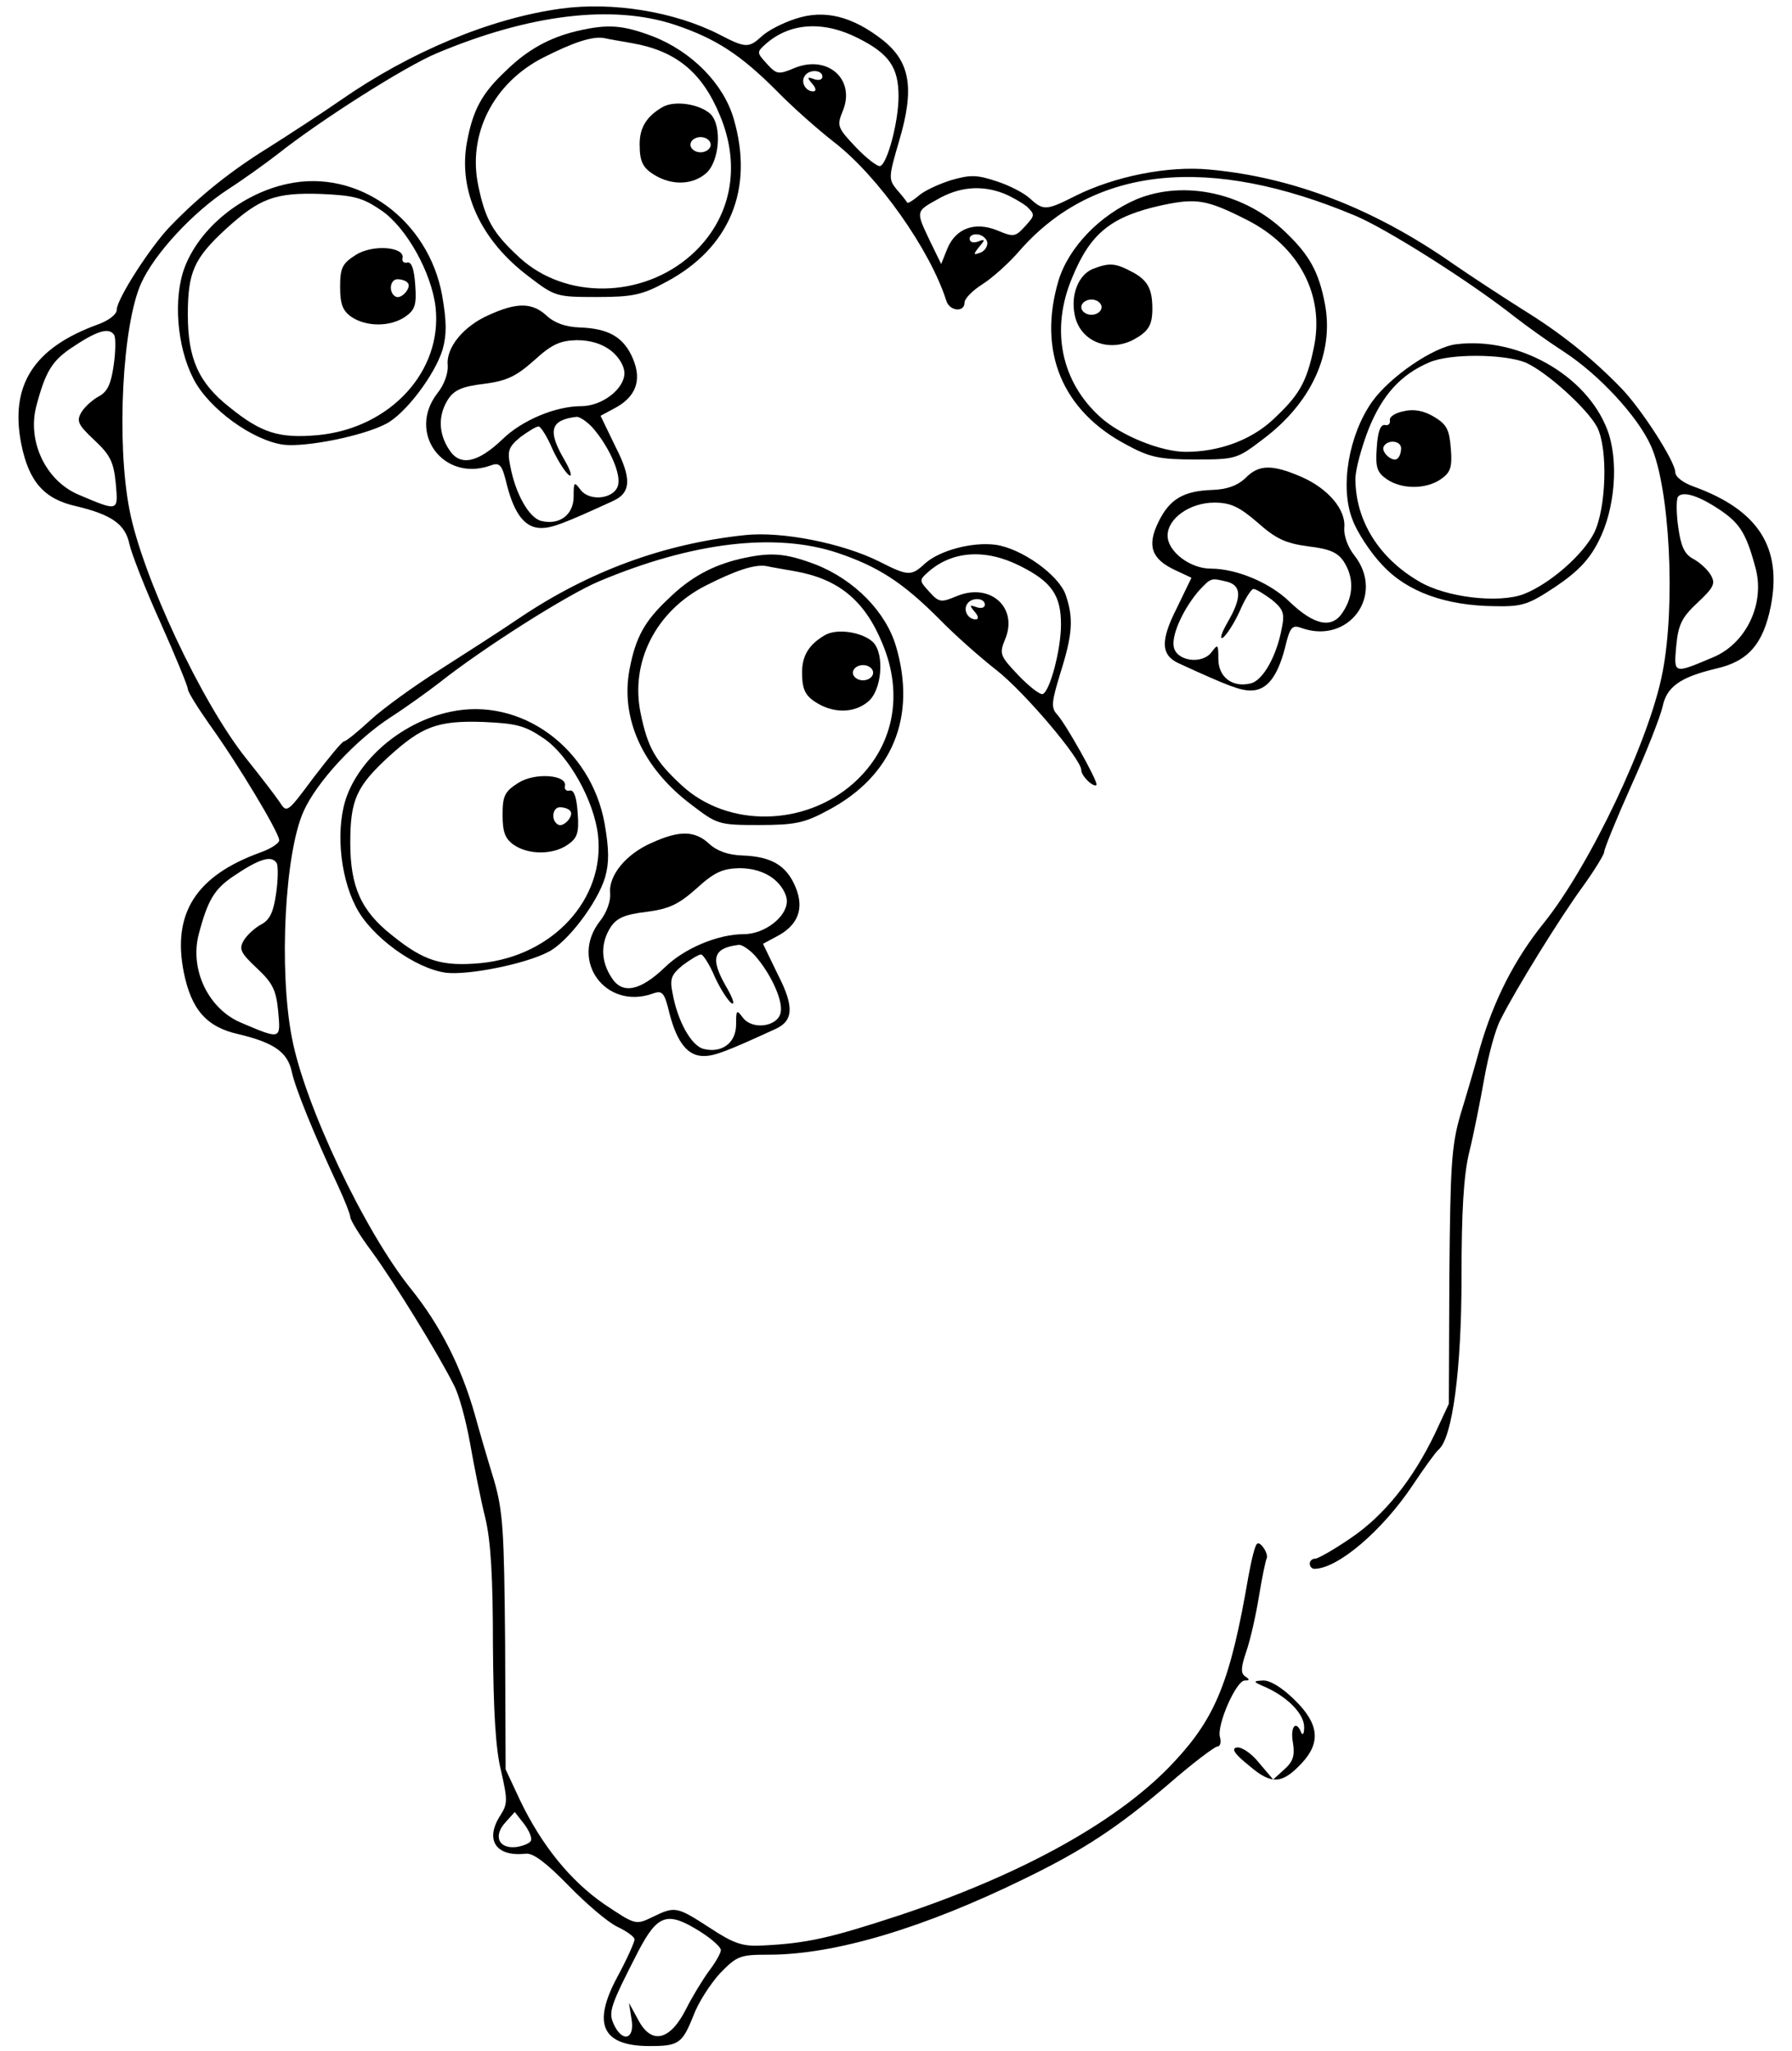 <?xml version="1.0" standalone="no"?>
<!DOCTYPE svg PUBLIC "-//W3C//DTD SVG 20010904//EN"
 "http://www.w3.org/TR/2001/REC-SVG-20010904/DTD/svg10.dtd">
<svg version="1.0" xmlns="http://www.w3.org/2000/svg"
 width="353pt" height="404pt" viewBox="0 0 353 404"
 preserveAspectRatio="xMidYMid meet">

<g transform="translate(0,404) scale(0.1,-0.1)"
fill="#000000" stroke="none">
<path d="M1105 4023 c-139 -19 -297 -85 -435 -181 -36 -25 -99 -66 -140 -92
-73 -45 -135 -94 -194 -155 -39 -40 -106 -144 -106 -165 0 -9 -15 -21 -37 -29
-127 -46 -174 -120 -151 -236 15 -74 45 -108 108 -122 71 -17 97 -36 105 -75
4 -18 31 -88 61 -154 30 -67 54 -126 54 -131 0 -6 19 -36 42 -69 55 -76 138
-214 138 -229 0 -6 -17 -17 -37 -24 -127 -46 -174 -120 -151 -236 15 -74 45
-108 108 -122 71 -17 97 -36 105 -75 7 -32 43 -121 91 -224 13 -28 24 -56 24
-61 0 -6 19 -37 43 -69 43 -59 130 -200 161 -262 10 -18 24 -70 32 -115 8 -45
21 -111 30 -147 11 -46 15 -118 15 -250 1 -129 5 -204 16 -248 13 -57 13 -65
-1 -87 -32 -49 -9 -83 50 -76 15 1 40 -18 84 -63 34 -35 77 -72 96 -81 19 -9
34 -20 34 -25 0 -5 -15 -39 -34 -74 -50 -93 -30 -136 64 -136 57 0 64 5 86 60
9 25 33 62 52 83 34 35 40 37 97 37 129 0 304 52 504 150 115 56 182 100 283
186 47 41 91 74 96 74 6 0 8 9 5 19 -6 24 32 111 49 111 10 0 10 2 1 8 -9 6
-9 17 2 49 8 23 19 72 25 109 6 37 13 70 15 74 5 9 -13 36 -19 29 -4 -3 -11
-32 -17 -65 -35 -204 -64 -276 -145 -363 -106 -115 -297 -222 -544 -304 -134
-44 -181 -55 -270 -59 -37 -2 -55 4 -102 35 -65 42 -68 43 -113 21 -33 -16
-34 -15 -94 25 -67 46 -124 116 -167 206 l-28 60 -1 250 c-2 220 -4 258 -22
320 -12 39 -29 97 -38 130 -27 94 -68 175 -126 247 -91 113 -209 362 -234 494
-26 134 -14 364 23 446 26 58 102 140 171 185 31 20 74 51 96 68 87 69 253
174 315 200 183 77 347 97 470 56 80 -27 128 -58 200 -130 30 -31 81 -76 113
-101 55 -43 167 -175 167 -197 0 -6 7 -16 15 -23 8 -7 15 -9 15 -5 0 11 -60
118 -77 137 -13 14 -12 24 6 83 24 76 26 108 10 154 -14 39 -87 91 -138 98
-46 6 -110 -11 -139 -37 -27 -25 -33 -25 -90 4 -72 36 -192 60 -265 52 -160
-17 -306 -71 -442 -162 -38 -26 -110 -72 -160 -104 -49 -31 -110 -75 -135 -98
-25 -23 -48 -42 -52 -42 -4 0 -30 -32 -60 -71 -52 -70 -53 -71 -67 -49 -8 12
-38 51 -66 86 -88 110 -205 360 -230 490 -26 134 -14 364 23 446 26 58 102
140 171 185 31 20 74 51 96 68 87 69 253 174 315 200 183 77 347 97 470 56 80
-27 128 -58 200 -130 30 -31 81 -76 113 -101 87 -67 189 -212 221 -312 6 -21
36 -24 36 -4 0 8 16 24 35 36 19 12 53 42 75 68 146 165 372 188 660 67 62
-26 228 -131 315 -200 22 -17 65 -48 96 -68 69 -45 145 -127 171 -185 37 -82
49 -312 23 -446 -25 -132 -143 -381 -234 -494 -58 -72 -99 -153 -126 -247 -9
-33 -26 -91 -38 -130 -18 -62 -20 -100 -22 -320 l-1 -250 -28 -60 c-43 -89
-99 -160 -166 -205 -32 -22 -64 -40 -69 -40 -6 0 -11 -4 -11 -10 0 -5 4 -10 9
-10 46 0 134 75 194 165 22 33 45 65 51 70 27 23 45 157 45 340 0 128 4 199
15 245 9 36 22 102 30 147 8 45 22 97 32 115 30 60 118 202 162 262 23 32 42
63 42 68 0 6 24 65 54 132 30 66 57 136 61 154 8 39 34 58 105 75 63 14 93 48
108 122 23 116 -24 190 -150 236 -23 8 -38 20 -38 29 0 21 -67 125 -106 165
-59 61 -121 110 -194 155 -41 26 -104 67 -140 92 -155 108 -314 169 -477 184
-81 8 -187 -13 -265 -52 -57 -29 -63 -29 -89 -5 -12 11 -41 26 -66 34 -39 13
-52 13 -90 2 -25 -8 -53 -21 -64 -31 -11 -9 -20 -15 -22 -13 -1 2 -10 14 -20
25 -17 21 -17 24 4 96 31 104 22 156 -32 199 -60 47 -115 61 -172 42 -25 -8
-54 -23 -66 -34 -26 -24 -32 -24 -84 3 -88 45 -210 65 -312 51z m585 -58 c62
-31 80 -58 80 -115 0 -50 -22 -132 -36 -137 -5 -2 -27 15 -48 37 -36 38 -38
42 -26 71 26 62 -29 112 -95 85 -31 -13 -35 -13 -54 8 -20 22 -21 23 -3 39 47
42 113 47 182 12z m-70 -76 c0 -6 -7 -8 -16 -5 -14 5 -15 4 -4 -9 8 -9 8 -15
2 -15 -15 0 -25 18 -17 30 8 14 35 13 35 -1z m357 -230 c15 -6 36 -18 46 -26
16 -16 16 -17 -4 -39 -19 -21 -23 -21 -54 -8 -44 18 -82 5 -99 -36 l-12 -30
-21 43 c-29 61 -30 60 13 84 43 25 87 29 131 12z m-32 -98 c0 -8 -7 -17 -15
-19 -13 -5 -13 -3 -1 12 12 14 12 16 -3 10 -9 -3 -16 -1 -16 6 0 6 8 10 18 8
9 -2 17 -10 17 -17z m-1720 -181 c3 -5 3 -32 -1 -59 -5 -36 -12 -52 -28 -61
-12 -6 -28 -20 -35 -31 -11 -18 -8 -25 25 -56 31 -29 38 -43 42 -85 5 -56 6
-56 -74 -22 -63 27 -100 103 -83 172 18 69 31 90 67 115 53 36 77 43 87 27z
m3167 -347 c36 -25 49 -46 67 -115 17 -69 -20 -145 -83 -172 -80 -34 -79 -34
-74 22 4 42 11 56 42 85 33 31 36 38 25 56 -7 11 -23 25 -35 31 -16 9 -23 25
-28 61 -4 27 -4 54 -1 60 9 13 42 3 87 -28z m-1382 -108 c62 -31 80 -58 80
-115 0 -50 -22 -132 -36 -137 -5 -2 -27 15 -48 37 -36 38 -38 42 -26 71 26 62
-29 112 -95 85 -31 -13 -35 -13 -54 8 -20 22 -21 23 -3 39 47 42 113 47 182
12z m-70 -76 c0 -6 -7 -8 -16 -5 -14 5 -15 4 -4 -9 8 -9 8 -15 2 -15 -15 0
-25 18 -17 30 8 14 35 13 35 -1z m-1395 -509 c3 -5 3 -32 -1 -59 -5 -36 -12
-52 -28 -61 -12 -6 -28 -20 -35 -31 -11 -18 -8 -25 25 -56 31 -29 38 -43 42
-85 5 -56 6 -56 -74 -22 -63 27 -100 103 -83 172 18 69 31 90 67 115 53 36 77
43 87 27z m501 -1925 c-1 -5 -15 -11 -29 -13 -35 -4 -46 22 -21 49 l18 20 18
-23 c10 -13 16 -27 14 -33z m334 -180 c22 -14 40 -30 40 -36 0 -6 -11 -25 -24
-42 -13 -18 -33 -51 -44 -73 -32 -64 -69 -72 -95 -22 l-18 33 5 -32 c7 -40
-18 -47 -35 -10 -11 24 -7 36 49 145 38 72 57 78 122 37z"/>
<path d="M1137 3979 c-54 -13 -97 -36 -140 -78 -47 -44 -65 -76 -77 -140 -18
-96 26 -194 122 -266 51 -39 54 -40 133 -40 71 0 90 4 136 29 127 67 175 184
134 323 -20 68 -82 131 -158 161 -61 23 -89 25 -150 11z m108 -24 c86 -15 138
-57 173 -142 43 -102 22 -205 -56 -275 -96 -86 -248 -89 -339 -5 -52 48 -67
74 -81 142 -21 101 30 201 127 251 61 31 98 43 121 39 8 -2 33 -6 55 -10z"/>
<path d="M1305 3829 c-31 -18 -45 -40 -45 -73 0 -37 7 -49 37 -65 32 -16 68
-14 93 7 27 22 33 93 10 117 -21 20 -71 28 -95 14z m95 -74 c0 -8 -9 -15 -20
-15 -11 0 -20 7 -20 15 0 8 9 15 20 15 11 0 20 -7 20 -15z"/>
<path d="M567 3678 c-90 -19 -173 -86 -203 -164 -23 -60 -16 -156 17 -220 30
-59 117 -122 178 -130 44 -5 155 17 201 41 38 19 97 97 112 147 8 29 8 54 -1
106 -27 149 -165 250 -304 220z m185 -53 c49 -34 98 -122 106 -190 14 -126
-89 -238 -231 -252 -77 -7 -112 4 -175 55 -61 48 -82 96 -82 182 0 84 12 111
75 169 66 60 96 72 187 69 66 -3 82 -7 120 -33z"/>
<path d="M701 3538 c-27 -17 -31 -26 -31 -63 0 -34 5 -47 22 -59 29 -20 77
-20 106 0 19 13 23 23 20 62 -2 31 -7 46 -15 45 -7 -2 -12 2 -10 9 4 22 -59
27 -92 6z m102 -55 c9 -9 -13 -34 -24 -27 -14 8 -11 34 4 34 8 0 17 -3 20 -7z"/>
<path d="M2240 3648 c-73 -31 -135 -95 -155 -161 -41 -139 7 -256 134 -323 46
-25 65 -29 136 -29 79 0 82 1 133 40 96 72 140 170 122 266 -12 63 -30 96 -77
141 -80 78 -199 104 -293 66z m216 -41 c103 -52 154 -149 132 -252 -14 -68
-29 -94 -81 -142 -43 -40 -106 -63 -171 -63 -49 0 -128 32 -168 68 -78 70 -99
173 -56 275 36 88 77 121 178 143 67 14 87 11 166 -29z"/>
<path d="M2152 3510 c-28 -12 -43 -51 -35 -90 10 -52 66 -75 116 -49 29 16 37
28 37 61 0 40 -10 57 -41 73 -32 17 -44 18 -77 5z m18 -75 c0 -8 -9 -15 -20
-15 -11 0 -20 7 -20 15 0 8 9 15 20 15 11 0 20 -7 20 -15z"/>
<path d="M964 3420 c-51 -22 -86 -65 -82 -100 1 -15 -7 -38 -20 -54 -61 -78
11 -176 104 -143 19 7 23 2 33 -40 15 -57 36 -83 67 -83 21 0 43 8 141 53 36
16 38 44 5 108 l-29 60 26 14 c43 22 56 55 38 98 -18 43 -48 60 -105 62 -28 1
-50 9 -65 23 -28 26 -58 27 -113 2z m240 -71 c15 -12 26 -30 26 -44 0 -31 -44
-65 -85 -65 -51 0 -117 -28 -155 -65 -49 -47 -84 -54 -105 -21 -22 33 -22 69
-2 100 12 18 28 25 71 30 45 6 63 15 98 46 35 32 51 39 84 40 27 0 50 -7 68
-21z m-37 -151 c30 -34 55 -86 51 -111 -4 -29 -56 -37 -75 -11 -12 16 -13 15
-13 -14 0 -36 -28 -57 -64 -48 -24 6 -51 54 -61 109 -6 29 -3 37 20 56 15 11
31 21 36 21 4 0 17 -20 27 -44 11 -24 26 -47 33 -52 7 -4 3 9 -9 30 -34 58
-28 79 24 85 6 0 20 -9 31 -21z"/>
<path d="M2869 3362 c-45 -5 -131 -64 -166 -113 -46 -65 -64 -168 -39 -232 9
-25 36 -66 59 -90 49 -53 125 -80 222 -81 54 -1 66 3 120 39 43 29 66 53 84
89 33 64 40 160 17 220 -41 107 -175 183 -297 168z m136 -36 c41 -18 121 -90
141 -127 22 -43 18 -161 -6 -209 -22 -43 -87 -100 -138 -120 -49 -19 -154 -7
-207 25 -79 46 -125 120 -125 202 0 18 12 62 26 98 27 67 63 107 119 131 40
18 147 17 190 0z"/>
<path d="M2765 3230 c-16 -3 -29 -11 -27 -18 1 -7 -4 -11 -10 -9 -9 1 -14 -14
-16 -45 -3 -39 1 -49 20 -62 29 -20 77 -20 106 0 19 13 23 23 20 60 -3 38 -8
48 -33 63 -20 12 -40 16 -60 11z m-5 -73 c0 -8 -3 -17 -7 -20 -9 -9 -34 13
-27 24 8 14 34 11 34 -4z"/>
<path d="M2453 3098 c-15 -14 -35 -22 -65 -23 -57 -2 -84 -18 -106 -63 -23
-47 -14 -73 33 -95 l32 -15 -29 -60 c-33 -65 -31 -93 5 -109 98 -45 120 -53
141 -53 31 0 52 26 67 83 10 42 14 47 33 40 93 -33 165 65 104 143 -13 16 -21
39 -20 54 4 36 -32 78 -85 101 -58 25 -84 24 -110 -3z m24 -87 c36 -32 55 -41
99 -47 43 -5 59 -12 71 -30 20 -31 20 -67 -2 -100 -21 -33 -56 -26 -105 21
-38 37 -104 65 -155 65 -41 0 -85 34 -85 65 0 34 44 65 92 65 32 0 49 -8 85
-39z m-59 -117 c28 -8 28 -32 0 -80 -12 -21 -16 -34 -9 -30 7 5 22 28 33 52
10 24 23 44 27 44 5 0 21 -10 36 -21 23 -19 26 -27 20 -56 -10 -55 -37 -103
-61 -109 -36 -9 -64 12 -64 48 0 29 -1 30 -13 14 -19 -26 -71 -18 -75 11 -4
25 21 77 51 111 23 24 22 24 55 16z"/>
<path d="M1457 2939 c-54 -13 -97 -36 -140 -78 -47 -44 -65 -76 -77 -140 -18
-96 26 -194 122 -266 51 -39 54 -40 133 -40 71 0 90 4 136 29 127 67 175 184
134 323 -20 68 -82 131 -158 161 -61 23 -89 25 -150 11z m108 -24 c86 -15 138
-57 173 -142 43 -102 22 -205 -56 -275 -96 -86 -248 -89 -339 -5 -52 48 -67
74 -81 142 -21 101 30 201 127 251 61 31 98 43 121 39 8 -2 33 -6 55 -10z"/>
<path d="M1625 2789 c-31 -18 -45 -40 -45 -73 0 -37 7 -49 37 -65 32 -16 68
-14 93 7 27 22 33 93 10 117 -21 20 -71 28 -95 14z m95 -74 c0 -8 -9 -15 -20
-15 -11 0 -20 7 -20 15 0 8 9 15 20 15 11 0 20 -7 20 -15z"/>
<path d="M887 2638 c-90 -19 -173 -86 -203 -164 -23 -60 -16 -156 17 -220 30
-59 117 -122 178 -130 44 -5 155 17 201 41 38 19 97 97 112 147 8 29 8 54 -1
106 -27 149 -165 250 -304 220z m185 -53 c49 -34 98 -122 106 -190 14 -126
-89 -238 -231 -252 -77 -7 -112 4 -175 55 -61 48 -82 96 -82 182 0 84 12 111
75 169 66 60 96 72 187 69 66 -3 82 -7 120 -33z"/>
<path d="M1021 2498 c-27 -17 -31 -26 -31 -63 0 -34 5 -47 22 -59 29 -20 77
-20 106 0 19 13 23 23 20 62 -2 31 -7 46 -15 45 -7 -2 -12 2 -10 9 4 22 -59
27 -92 6z m102 -55 c9 -9 -13 -34 -24 -27 -14 8 -11 34 4 34 8 0 17 -3 20 -7z"/>
<path d="M1284 2380 c-51 -22 -86 -65 -82 -100 1 -15 -7 -38 -20 -54 -61 -78
11 -176 104 -143 19 7 23 2 33 -40 15 -57 36 -83 67 -83 21 0 43 8 141 53 36
16 38 44 5 108 l-29 60 26 14 c43 22 56 55 38 98 -18 43 -48 60 -105 62 -28 1
-50 9 -65 23 -28 26 -58 27 -113 2z m240 -71 c15 -12 26 -30 26 -44 0 -31 -44
-65 -85 -65 -51 0 -117 -28 -155 -65 -49 -47 -84 -54 -105 -21 -22 33 -22 69
-2 100 12 18 28 25 71 30 45 6 63 15 98 46 35 32 51 39 84 40 27 0 50 -7 68
-21z m-37 -151 c30 -34 55 -86 51 -111 -4 -29 -56 -37 -75 -11 -12 16 -13 15
-13 -14 0 -36 -28 -57 -64 -48 -24 6 -51 54 -61 109 -6 29 -3 37 20 56 15 11
31 21 36 21 4 0 17 -20 27 -44 11 -24 26 -47 33 -52 7 -4 3 9 -9 30 -34 58
-28 79 24 85 6 0 20 -9 31 -21z"/>
<path d="M2495 716 c43 -20 75 -53 74 -79 0 -12 -3 -16 -6 -9 -10 25 -22 11
-16 -21 4 -25 0 -37 -17 -52 l-22 -20 -28 33 c-15 19 -35 32 -44 30 -11 -2 -4
-13 25 -36 44 -38 65 -36 104 6 37 40 33 77 -14 123 -24 24 -48 39 -62 39 -22
-1 -22 -2 6 -14z"/>
</g>
</svg>
